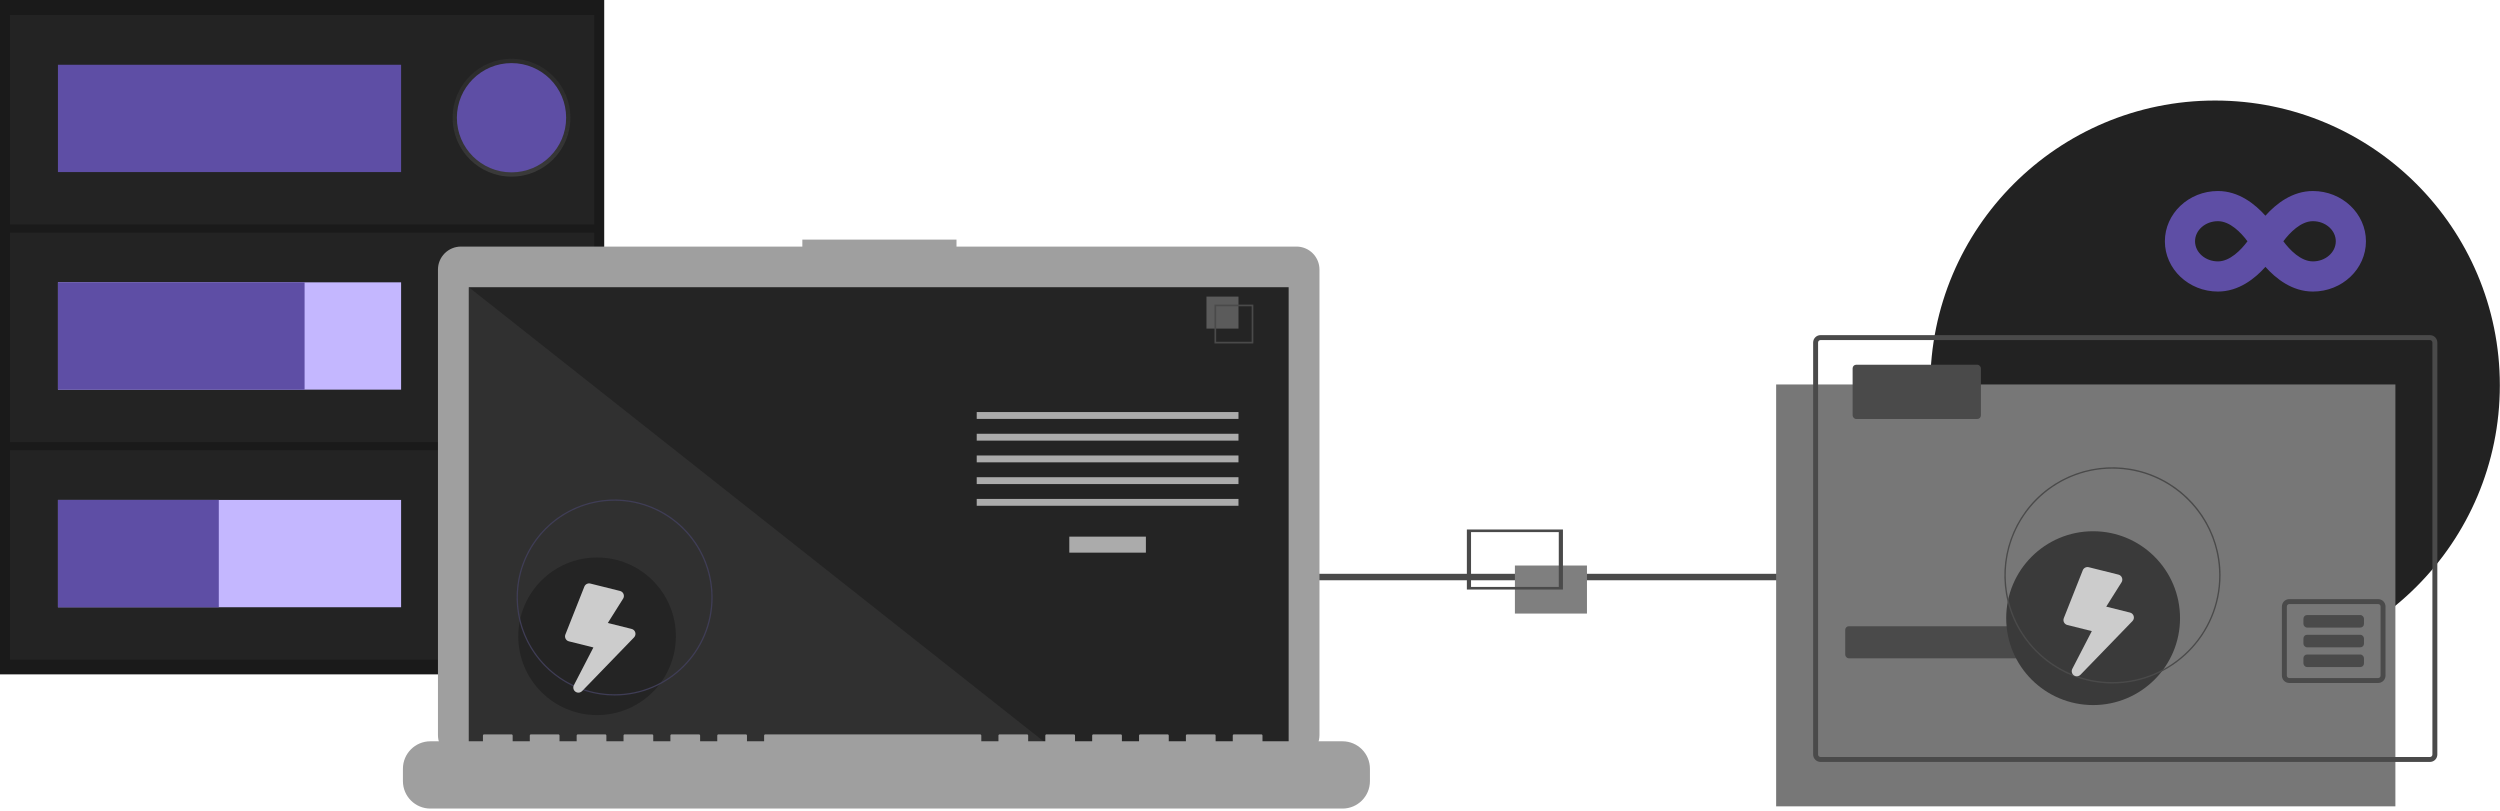 <?xml version="1.0" encoding="UTF-8"?>
<svg width="373px" height="121px" viewBox="0 0 373 121" version="1.1" xmlns="http://www.w3.org/2000/svg" xmlns:xlink="http://www.w3.org/1999/xlink">
    <!-- Generator: Sketch 63.1 (92452) - https://sketch.com -->
    <title>LoopOut_Dark_03</title>
    <desc>Created with Sketch.</desc>
    <defs>
        <linearGradient x1="50%" y1="100%" x2="50%" y2="8.86848147e-15%" id="linearGradient-1">
            <stop stop-color="#808080" stop-opacity="0.25" offset="0%"></stop>
            <stop stop-color="#808080" stop-opacity="0.12" offset="54%"></stop>
            <stop stop-color="#808080" stop-opacity="0.1" offset="100%"></stop>
        </linearGradient>
    </defs>
    <g id="Loopv0.3" stroke="none" stroke-width="1" fill="none" fill-rule="evenodd">
        <g id="Illustrations" transform="translate(-1121, -1011)">
            <g id="LoopOut_Dark_03" transform="translate(1121, 1011)">
                <circle id="Oval" fill="#222222" fill-rule="nonzero" cx="330.488" cy="57.488" r="42.488"></circle>
                <path d="M345.083,43.5 C349.447,43.5 353,40.134 353,36 C353,31.866 349.447,28.5 345.083,28.5 C341.984,28.5 339.561,30.436 338,32.184 C336.439,30.436 334.016,28.5 330.917,28.5 C326.553,28.5 323,31.866 323,36 C323,40.134 326.553,43.5 330.917,43.5 C334.016,43.5 336.439,41.564 338,39.816 C339.561,41.564 341.984,43.5 345.083,43.5 Z M330.917,39 C329.033,39 327.5,37.655 327.5,36 C327.5,34.345 329.033,33 330.917,33 C332.708,33 334.358,34.692 335.323,36 C334.367,37.294 332.703,39 330.917,39 Z M345.083,39 C343.292,39 341.642,37.308 340.677,36 C341.633,34.706 343.297,33 345.083,33 C346.967,33 348.5,34.345 348.5,36 C348.5,37.655 346.967,39 345.083,39 Z" id="i" fill="#5E4EA5" fill-rule="nonzero"></path>
                <g id="Group-44" transform="translate(113, 79)" fill-rule="nonzero">
                    <polygon id="Path" fill="#4A4A4A" transform="translate(118.4, 7.09) scale(-1, 1) translate(-118.4, -7.09) " points="234.732 6.608 8.52651283e-14 6.608 8.52651283e-14 7.572 236.8 7.572"></polygon>
                    <polygon id="Path" fill="#7F7F7F" transform="translate(118.4, 8.96) scale(-1, 1) translate(-118.4, -8.96) " points="113.024 5.376 123.776 5.376 123.776 12.544 113.024 12.544"></polygon>
                    <path d="M120.192,8.96 L105.856,8.96 L105.856,1.86517468e-14 L120.192,1.86517468e-14 L120.192,8.96 Z M106.479,8.57 L119.569,8.57 L119.569,0.39 L106.479,0.39 L106.479,8.57 Z" id="Shape" fill="#4A4A4A" transform="translate(113.024, 4.48) scale(-1, 1) translate(-113.024, -4.48) "></path>
                </g>
                <g id="Group-43" transform="translate(265, 50)">
                    <polygon id="Path" fill="#777777" fill-rule="nonzero" points="-9.84073267e-14 7.362 92.392 7.362 92.392 70.307 -1.13686838e-13 70.307"></polygon>
                    <path d="M97.545,1.70530257e-13 L6.626,1.70530257e-13 C6.016,0.001 5.521,0.495 5.521,1.105 L5.521,62.577 C5.521,62.87 5.638,63.151 5.845,63.358 C6.052,63.565 6.333,63.681 6.626,63.681 L97.545,63.681 C97.838,63.681 98.119,63.565 98.326,63.358 C98.533,63.151 98.65,62.87 98.65,62.577 L98.65,1.105 C98.65,0.495 98.155,0.001 97.545,1.70530257e-13 L97.545,1.70530257e-13 Z M97.913,62.577 C97.913,62.674 97.875,62.768 97.806,62.837 C97.736,62.907 97.643,62.945 97.545,62.945 L6.626,62.945 C6.528,62.945 6.434,62.907 6.365,62.837 C6.296,62.768 6.258,62.674 6.258,62.577 L6.258,1.105 C6.258,0.902 6.423,0.737 6.626,0.737 L97.545,0.737 C97.748,0.737 97.913,0.902 97.913,1.105 L97.913,62.577 Z" id="Shape" fill="#4A4A4A" fill-rule="nonzero"></path>
                    <rect id="Rectangle" fill="#4A4A4A" fill-rule="nonzero" x="10.307" y="43.436" width="41.595" height="4.785" rx="0.538"></rect>
                    <path d="M89.814,39.387 L76.565,39.387 C76.272,39.387 75.991,39.504 75.784,39.711 C75.577,39.918 75.46,40.199 75.46,40.492 L75.46,50.798 C75.46,51.091 75.577,51.372 75.784,51.579 C75.991,51.786 76.272,51.903 76.565,51.903 L89.814,51.903 C90.107,51.903 90.388,51.786 90.595,51.579 C90.803,51.372 90.919,51.091 90.919,50.798 L90.919,40.492 C90.919,40.199 90.803,39.918 90.595,39.711 C90.388,39.504 90.107,39.387 89.814,39.387 Z M90.182,50.798 C90.182,51.001 90.017,51.166 89.814,51.166 L76.565,51.166 C76.362,51.166 76.197,51.001 76.197,50.798 L76.197,40.492 C76.196,40.394 76.235,40.3 76.304,40.231 C76.373,40.162 76.467,40.123 76.565,40.124 L89.814,40.124 C89.912,40.123 90.006,40.162 90.075,40.231 C90.144,40.3 90.183,40.394 90.182,40.492 L90.182,50.798 Z" id="Shape" fill="#4A4A4A" fill-rule="nonzero"></path>
                    <rect id="Rectangle" fill="#4A4A4A" fill-rule="nonzero" x="78.673" y="41.765" width="9.032" height="1.869" rx="0.538"></rect>
                    <rect id="Rectangle" fill="#4A4A4A" fill-rule="nonzero" x="78.673" y="44.71" width="9.032" height="1.869" rx="0.538"></rect>
                    <rect id="Rectangle" fill="#4A4A4A" fill-rule="nonzero" x="78.673" y="47.655" width="9.032" height="1.869" rx="0.538"></rect>
                    <rect id="Rectangle" fill="#4A4A4A" fill-rule="nonzero" x="11.411" y="4.418" width="19.141" height="8.098" rx="0.538"></rect>
                    <circle id="Oval" fill="#3A3A3A" fill-rule="nonzero" cx="47.293" cy="42.229" r="12.968"></circle>
                    <path d="M50.18,51.976 C43.655,51.976 37.773,48.046 35.276,42.018 C32.78,35.99 34.16,29.052 38.773,24.438 C43.387,19.825 50.325,18.445 56.353,20.942 C62.381,23.438 66.311,29.321 66.311,35.845 C66.301,44.75 59.085,51.966 50.18,51.976 L50.18,51.976 Z M50.18,19.925 C41.387,19.925 34.259,27.052 34.259,35.845 C34.259,44.638 41.387,51.766 50.18,51.766 C58.973,51.766 66.1,44.638 66.1,35.845 C66.09,27.057 58.968,19.934 50.18,19.925 L50.18,19.925 Z" id="Shape" fill="#4A4A4A" fill-rule="nonzero"></path>
                    <g id="Group-23" transform="translate(5, 0.001)">
                        <g id="Group-22">
                            <g id="Group" transform="translate(0.378, 0)"></g>
                        </g>
                        <g id="Group-24" transform="translate(29.048, 19.712)"></g>
                    </g>
                    <path d="M46.605,51.432 C46.871,51.432 47.125,51.292 47.265,51.051 L52.85,41.404 C53.145,40.9 52.78,40.262 52.193,40.262 L48.531,40.262 L49.883,36.143 C50.01,35.661 49.645,35.185 49.147,35.185 L44.577,35.185 C44.196,35.185 43.873,35.467 43.822,35.845 L42.806,43.461 C42.746,43.918 43.101,44.324 43.562,44.324 L47.328,44.324 L45.865,50.496 C45.751,50.978 46.119,51.432 46.605,51.432 Z" id="b" fill="#CCCCCC" fill-rule="nonzero" transform="translate(47.877, 43.308) rotate(14) translate(-47.877, -43.308) "></path>
                </g>
                <g id="Group-34" fill-rule="nonzero">
                    <g id="Group-31">
                        <g id="Group-2">
                            <rect id="Rectangle" fill="#1A1A1A" x="0" y="0" width="90.149" height="100.616"></rect>
                            <rect id="Rectangle" fill="#232323" x="1.489" y="67.178" width="87.168" height="31.247"></rect>
                            <rect id="Rectangle" fill="#C4B7FF" x="8.644" y="74.589" width="51.2" height="16.012"></rect>
                            <circle id="Oval" fill="#6C63FF" cx="76.317" cy="82.492" r="8.151"></circle>
                            <rect id="Rectangle" fill="#232323" x="1.489" y="34.713" width="87.168" height="31.247"></rect>
                            <rect id="Rectangle" fill="#C4B7FF" x="8.644" y="42.124" width="51.2" height="16.012"></rect>
                            <circle id="Oval" fill="#6C63FF" cx="76.317" cy="50.029" r="8.151"></circle>
                            <rect id="Rectangle" fill="#232323" x="1.489" y="2.248" width="87.168" height="31.247"></rect>
                            <rect id="Rectangle" fill="#5E4EA5" x="8.644" y="74.589" width="24" height="16.012"></rect>
                            <rect id="Rectangle" fill="#5E4EA5" x="8.644" y="42.124" width="36.8" height="16.012"></rect>
                            <rect id="Rectangle" fill="#5E4EA5" x="8.644" y="9.662" width="51.2" height="16.012"></rect>
                            <circle id="Oval" fill="url(#linearGradient-1)" cx="76.317" cy="17.565" r="8.787"></circle>
                            <circle id="Oval" fill="url(#linearGradient-1)" cx="76.317" cy="50.247" r="8.787"></circle>
                            <circle id="Oval" fill="url(#linearGradient-1)" cx="76.317" cy="82.709" r="8.787"></circle>
                            <circle id="Oval" fill="#5E4EA5" cx="76.317" cy="17.565" r="8.151"></circle>
                        </g>
                        <g id="Group" transform="translate(60.116, 35.744)">
                            <path d="M133.319,1.045 L82.594,1.045 L82.594,0 L59.593,0 L59.593,1.045 L8.659,1.045 C7.749,1.045 6.876,1.407 6.232,2.05 C5.589,2.694 5.227,3.567 5.227,4.477 L5.227,73.935 C5.227,74.845 5.589,75.718 6.232,76.361 C6.876,77.005 7.749,77.366 8.659,77.366 L133.319,77.366 C135.214,77.366 136.75,75.83 136.75,73.935 L136.75,4.477 C136.75,3.567 136.388,2.694 135.745,2.05 C135.102,1.407 134.229,1.045 133.319,1.045 Z" id="Path" fill="#9F9F9F"></path>
                            <rect id="Rectangle" fill="#242424" x="9.828" y="7.109" width="122.322" height="69.002"></rect>
                            <polygon id="Path" fill="#5A5A5A" opacity="0.223" points="97.168 76.112 9.828 76.112 9.828 7.109"></polygon>
                            <circle id="Oval" fill="#242424" cx="28.967" cy="59.19" r="11.758"></circle>
                            <path d="M31.585,68.027 C25.669,68.027 20.336,64.464 18.072,58.999 C15.809,53.533 17.06,47.243 21.243,43.06 C25.426,38.877 31.717,37.625 37.182,39.889 C42.647,42.153 46.211,47.486 46.211,53.402 C46.201,61.475 39.659,68.018 31.585,68.027 L31.585,68.027 Z M31.585,38.967 C23.613,38.967 17.15,45.43 17.15,53.402 C17.15,61.374 23.613,67.836 31.585,67.836 C39.557,67.836 46.019,61.374 46.019,53.402 C46.01,45.433 39.553,38.976 31.585,38.967 L31.585,38.967 Z" id="Shape" fill="#3F3D56"></path>
                            <rect id="Rectangle" fill="#ABABAB" x="99.425" y="44.323" width="11.426" height="2.388"></rect>
                            <rect id="Rectangle" fill="#ABABAB" x="85.611" y="25.734" width="39.054" height="1.023"></rect>
                            <rect id="Rectangle" fill="#ABABAB" x="85.611" y="28.974" width="39.054" height="1.023"></rect>
                            <rect id="Rectangle" fill="#ABABAB" x="85.611" y="32.214" width="39.054" height="1.023"></rect>
                            <rect id="Rectangle" fill="#ABABAB" x="85.611" y="35.455" width="39.054" height="1.023"></rect>
                            <rect id="Rectangle" fill="#ABABAB" x="85.611" y="38.695" width="39.054" height="1.023"></rect>
                            <rect id="Rectangle" fill="#5B5B5B" x="119.89" y="8.509" width="4.775" height="4.775"></rect>
                            <path d="M126.882,15.501 L121.084,15.501 L121.084,9.703 L126.882,9.703 L126.882,15.501 Z M121.336,15.249 L126.63,15.249 L126.63,9.955 L121.336,9.955 L121.336,15.249 Z" id="Shape" fill="#4A4A4A"></path>
                            <path d="M140.185,74.857 L128.247,74.857 L128.247,73.997 C128.247,73.952 128.229,73.908 128.197,73.876 C128.165,73.844 128.121,73.826 128.076,73.826 L123.983,73.826 C123.938,73.826 123.895,73.844 123.863,73.876 C123.831,73.908 123.813,73.952 123.813,73.997 L123.813,74.857 L121.254,74.857 L121.254,73.997 C121.254,73.952 121.237,73.908 121.205,73.876 C121.173,73.844 121.129,73.826 121.084,73.826 L116.991,73.826 C116.946,73.826 116.902,73.844 116.87,73.876 C116.838,73.908 116.82,73.952 116.82,73.997 L116.82,74.857 L114.262,74.857 L114.262,73.997 C114.262,73.952 114.244,73.908 114.212,73.876 C114.18,73.844 114.137,73.826 114.092,73.826 L109.999,73.826 C109.954,73.826 109.91,73.844 109.878,73.876 C109.846,73.908 109.828,73.952 109.828,73.997 L109.828,74.857 L107.27,74.857 L107.27,73.997 C107.27,73.952 107.252,73.908 107.22,73.876 C107.188,73.844 107.145,73.826 107.1,73.826 L103.007,73.826 C102.961,73.826 102.918,73.844 102.886,73.876 C102.854,73.908 102.836,73.952 102.836,73.997 L102.836,74.857 L100.278,74.857 L100.278,73.997 C100.278,73.952 100.26,73.908 100.228,73.876 C100.196,73.844 100.153,73.826 100.107,73.826 L96.014,73.826 C95.969,73.826 95.926,73.844 95.894,73.876 C95.862,73.908 95.844,73.952 95.844,73.997 L95.844,74.857 L93.286,74.857 L93.286,73.997 C93.286,73.952 93.268,73.908 93.236,73.876 C93.204,73.844 93.16,73.826 93.115,73.826 L89.022,73.826 C88.977,73.826 88.934,73.844 88.902,73.876 C88.87,73.908 88.852,73.952 88.852,73.997 L88.852,74.857 L86.294,74.857 L86.294,73.997 C86.294,73.952 86.276,73.908 86.244,73.876 C86.212,73.844 86.168,73.826 86.123,73.826 L54.061,73.826 C54.016,73.826 53.973,73.844 53.941,73.876 C53.909,73.908 53.891,73.952 53.891,73.997 L53.891,74.857 L51.333,74.857 L51.333,73.997 C51.333,73.952 51.315,73.908 51.283,73.876 C51.251,73.844 51.207,73.826 51.162,73.826 L47.069,73.826 C47.024,73.826 46.981,73.844 46.949,73.876 C46.917,73.908 46.899,73.952 46.899,73.997 L46.899,74.857 L44.341,74.857 L44.341,73.997 C44.341,73.952 44.323,73.908 44.291,73.876 C44.259,73.844 44.215,73.826 44.17,73.826 L40.077,73.826 C40.032,73.826 39.988,73.844 39.956,73.876 C39.925,73.908 39.907,73.952 39.907,73.997 L39.907,74.857 L37.348,74.857 L37.348,73.997 C37.348,73.952 37.33,73.908 37.298,73.876 C37.267,73.844 37.223,73.826 37.178,73.826 L33.085,73.826 C33.04,73.826 32.996,73.844 32.964,73.876 C32.932,73.908 32.914,73.952 32.914,73.997 L32.914,74.857 L30.356,74.857 L30.356,73.997 C30.356,73.952 30.338,73.908 30.306,73.876 C30.274,73.844 30.231,73.826 30.186,73.826 L26.093,73.826 C26.048,73.826 26.004,73.844 25.972,73.876 C25.94,73.908 25.922,73.952 25.922,73.997 L25.922,74.857 L23.364,74.857 L23.364,73.997 C23.364,73.952 23.346,73.908 23.314,73.876 C23.282,73.844 23.239,73.826 23.194,73.826 L19.101,73.826 C19.055,73.826 19.012,73.844 18.98,73.876 C18.948,73.908 18.93,73.952 18.93,73.997 L18.93,74.857 L16.372,74.857 L16.372,73.997 C16.372,73.952 16.354,73.908 16.322,73.876 C16.29,73.844 16.247,73.826 16.201,73.826 L12.108,73.826 C12.063,73.826 12.02,73.844 11.988,73.876 C11.956,73.908 11.938,73.952 11.938,73.997 L11.938,74.857 L4.093,74.857 C1.832,74.857 0,76.69 0,78.95 L0,80.801 C0,83.061 1.832,84.894 4.093,84.894 L140.185,84.894 C142.445,84.894 144.278,83.061 144.278,80.801 L144.278,78.95 C144.278,76.69 142.445,74.857 140.185,74.857 Z" id="Path" fill="#9F9F9F"></path>
                        </g>
                        <path d="M88.041,103.871 C88.307,103.871 88.561,103.731 88.701,103.49 L94.286,93.843 C94.581,93.339 94.216,92.701 93.629,92.701 L89.967,92.701 L91.319,88.582 C91.446,88.099 91.081,87.623 90.582,87.623 L86.013,87.623 C85.632,87.623 85.308,87.906 85.258,88.283 L84.242,95.899 C84.182,96.356 84.537,96.763 84.997,96.763 L88.764,96.763 L87.301,102.935 C87.187,103.417 87.555,103.871 88.041,103.871 Z" id="b" fill="#CCCCCC" transform="translate(89.313, 95.747) rotate(14) translate(-89.313, -95.747) "></path>
                    </g>
                </g>
            </g>
        </g>
    </g>
</svg>